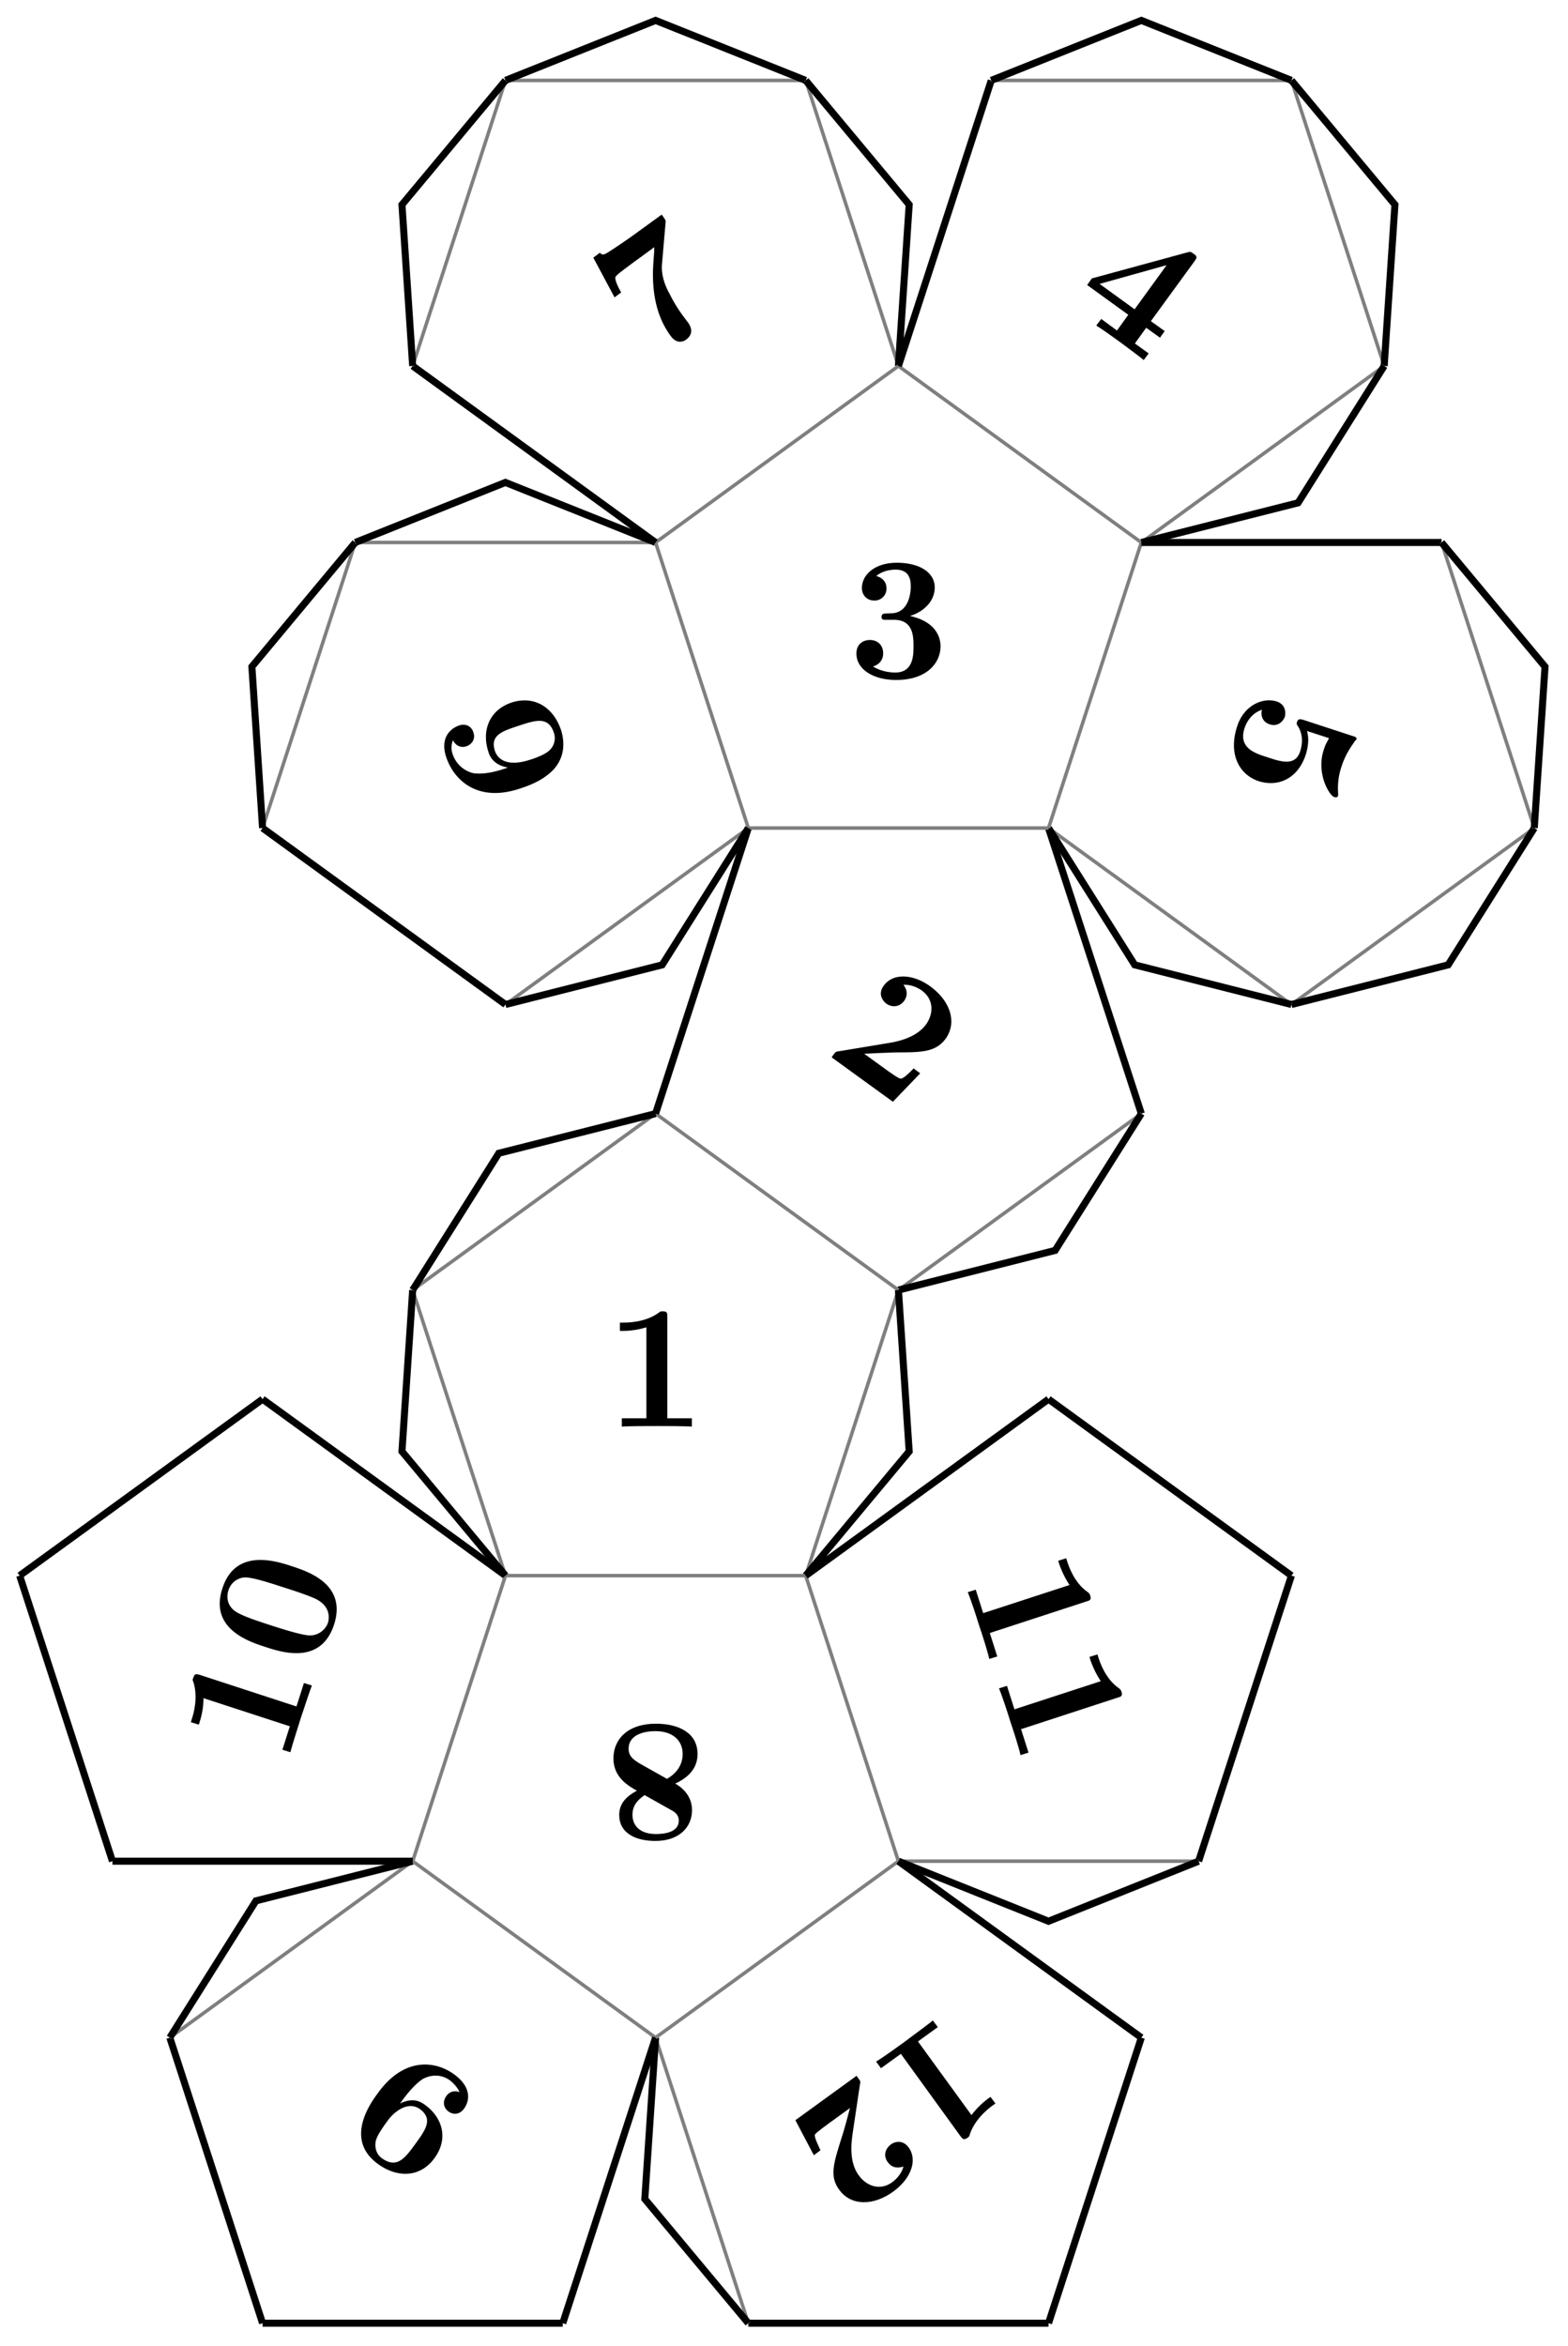 <svg xmlns="http://www.w3.org/2000/svg" xmlns:xlink="http://www.w3.org/1999/xlink" width="88.832" height="132.878"><defs><path id="a" d="M4.922 0v-.469h-1.39v-5.734c0-.234 0-.328-.266-.328-.11 0-.125 0-.22.078-.765.562-1.796.562-2 .562H.845v.47h.203c.156 0 .703-.016 1.297-.204v5.156H.954V0c.437-.031 1.5-.031 1.984-.031s1.546 0 1.984.031m0 0"/><path id="c" d="M5.25-1.797c0-.547-.297-1.406-1.734-1.719.687-.203 1.406-.765 1.406-1.625 0-.765-.75-1.39-2.156-1.39-1.188 0-1.97.64-1.97 1.437 0 .422.313.703.688.703a.67.67 0 0 0 .704-.687c0-.578-.547-.688-.579-.703.344-.282.782-.36 1.094-.36.828 0 .86.641.86.97 0 .124-.016 1.437-1.047 1.5-.407.015-.438.015-.485.03-.094.016-.125.11-.125.172 0 .172.11.172.282.172h.437c1.094 0 1.094.985 1.094 1.5 0 .469 0 1.485-1.031 1.485-.266 0-.782-.047-1.266-.344C1.75-.75 2-1 2-1.406c0-.453-.312-.75-.75-.75-.422 0-.766.265-.766.765 0 .907.97 1.5 2.25 1.5 1.782 0 2.516-1 2.516-1.906m0 0"/><path id="b" d="m5.469 1.234-.375-.28c-.14.155-.594.624-.75.577-.125-.015-.735-.453-.86-.547L2.297.125A92 92 0 0 1 4.14.047C5.563.047 6.344.03 6.906-.72c.672-.937.266-2.14-.86-2.968-.984-.72-2.124-.766-2.64-.047-.36.484-.047.875.14 1.015.267.203.72.25 1.017-.156.296-.422.046-.797-.047-.906.375-.016.75.11 1.047.328.687.5.671 1.312.234 1.922-.406.547-1.125.89-2.11 1.047L.86-.016C.688 0 .672.031.547.188l-.094.14 3.469 2.516Zm0 0"/><path id="d" d="m4.375 3.172.281-.375-.781-.563.64-.89.782.562.266-.375L4.78.97l2.469-3.39c.156-.22.172-.282-.062-.438-.172-.125-.172-.11-.36-.063l-5.39 1.469-.266.375L3.5.609l-.64.891-.891-.656-.282.375c.313.187 1.047.718 1.391.968.328.25 1.016.75 1.297.985M3.859.297 1.875-1.141l3.797-1.062Zm0 0"/><path id="e" d="M.313 5.531c1.093.344 2.218-.125 2.671-1.515.079-.266.22-.797.063-1.328l1.25.406c-.125.25-.203.344-.297.656-.453 1.375.344 2.61.578 2.672.078.031.188.047.234-.063v-.156a3.8 3.8 0 0 1 .204-1.531c.234-.719.578-1.156.734-1.39.063-.079.078-.079.094-.11.047-.125-.063-.156-.219-.203l-2.766-.906c-.171-.047-.296-.094-.375.109-.03.125-.015.156.047.234.328.531.25 1.063.125 1.453-.281.844-1.11.563-1.86.313-.702-.219-1.655-.531-1.28-1.656.078-.235.328-.813.984-1.032-.094.344.047.704.438.829.5.156.78-.22.859-.438.031-.125.11-.672-.469-.86-.797-.25-1.86.235-2.234 1.407-.5 1.515.062 2.719 1.219 3.11m0 0"/><path id="j" d="M-3.578-4.375c-1.313.438-1.703 1.64-1.328 2.781.062.219.25.75 1.11.907l-.188.062c-1.078.36-1.547.266-1.72.266a1.63 1.63 0 0 1-1.218-1.078 1.07 1.07 0 0 1 .016-.797c.156.328.468.437.75.343.328-.109.531-.421.406-.78-.11-.376-.453-.517-.797-.407-.594.203-1.078.781-.75 1.781C-6.875 0-5.547 1.297-3.157.516-2.421.28-1.671-.047-1.14-.656c.563-.688.563-1.469.36-2.14-.438-1.313-1.516-1.985-2.797-1.579m.406 1.313c.953-.313 1.672-.547 1.985.421a.94.94 0 0 1-.266.985c-.25.25-.938.484-1.11.531-1.203.39-1.796.016-1.968-.5-.297-.906.422-1.125 1.36-1.437m0 0"/><path id="k" d="M.719-8.469-.921-7.28c-.188.14-1.391.968-1.548 1.031-.172.078-.25.016-.312-.062l-.375.28 1.203 2.25.375-.28c-.375-.657-.344-.844-.313-.891.047-.11.704-.578.844-.688l1.344-.984c0 .297-.031.563-.047.844-.11 1.484.094 2.984.969 4.172.406.578.86.25.906.203.125-.094.469-.407.094-.938l-.281-.375a8 8 0 0 1-.75-1.219c-.329-.578-.5-1.171-.454-1.718l.204-2.36c.015-.14-.016-.171-.22-.453m0 0"/><path id="l" d="M-5.25 1.86c0 1.078.844 1.546 1.328 1.828-.687.359-1 .796-1 1.374 0 1.016.906 1.47 2.047 1.47 1.375 0 2.078-.798 2.078-1.75 0-.438-.187-1.063-.953-1.5.828-.376 1.266-.938 1.266-1.673 0-1.203-1.078-1.718-2.36-1.718-1.594 0-2.406.875-2.406 1.968m1.078 3.187c0-.484.25-.813.688-1.11l1.5.844c.156.078.437.25.437.594 0 .703-.89.766-1.297.766-.828 0-1.328-.407-1.328-1.094m-.219-3.734c0-.829.938-1 1.516-1 .969 0 1.547.515 1.547 1.296 0 .766-.531 1.204-.89 1.407l-1.36-.766c-.438-.25-.813-.453-.813-.937m0 0"/><path id="m" d="M-6.172-.422c-.406.547-1.922 2.625 0 4.016 1.14.828 2.422.75 3.203-.328.813-1.11.453-2.297-.531-3.016-.297-.219-.719-.422-1.422-.078L-4.797 0c.438-.594.844-1.016 1.172-1.219.36-.203.969-.328 1.531.078.14.11.406.344.547.672a.6.6 0 0 0-.75.219c-.203.281-.187.64.125.875.313.219.656.14.875-.156.406-.563.328-1.313-.562-1.953-1.047-.766-2.828-1-4.313 1.062m.531 1.594C-5.28.656-4.484 0-3.797.484c.766.563.328 1.172-.25 1.97-.578.796-1.047 1.437-1.906.812-.469-.344-.36-.922-.328-1.016.093-.328.437-.797.64-1.078m0 0"/><path id="p" d="m1.516-4.687-.453-.141L.64-3.5l-5.453-1.781c-.22-.063-.313-.094-.391.156-.047.11-.047.125 0 .234.297.907-.016 1.891-.078 2.079l-.063.203.453.14.063-.203a4.5 4.5 0 0 0 .203-1.297l4.89 1.594-.421 1.328.453.14c.11-.437.437-1.437.578-1.905.156-.454.484-1.47.64-1.876m0 0"/><path id="q" d="M-1.406-6c-.907-.297-3.188-1.031-3.922 1.266-.75 2.28 1.516 3.015 2.437 3.312C-1.937-1.109.25-.406 1-2.687 1.734-4.97-.453-5.687-1.406-6m-.5 1.188c.547.171 1.406.453 1.875.671.828.422.765 1.063.687 1.344a1.09 1.09 0 0 1-1.234.703c-.531-.078-1.5-.39-2.031-.562-.672-.219-1.297-.422-1.766-.656-.812-.391-.687-1.094-.61-1.313.11-.36.423-.687.891-.734.407-.032 1.422.297 2.188.547m0 0"/><path id="r" d="m1.516 4.688.453-.141-.422-1.328L7 1.438c.219-.063.313-.094.234-.344-.046-.11-.046-.125-.156-.203C6.312.359 6-.625 5.938-.812l-.063-.204-.453.141.062.203c.047.14.235.656.579 1.172L1.172 2.094.75.766l-.453.14c.172.407.5 1.406.64 1.875.157.453.485 1.469.579 1.906m0 0"/><path id="s" d="m-3.984 2.89.28.376 1.126-.813 3.36 4.64c.14.188.202.266.421.11.094-.062.094-.078.125-.187.297-.907 1.125-1.516 1.297-1.641l.156-.11-.281-.374L2.344 5a4.8 4.8 0 0 0-.922.922L-1.61 1.75-.484.938-.766.563c-.343.28-1.203.906-1.593 1.203-.391.28-1.25.906-1.625 1.125m0 0"/><path id="t" d="m-2.875 4.828.375-.281c-.078-.188-.375-.75-.312-.89.062-.11.671-.548.796-.641l1.188-.86c-.156.594-.328 1.25-.5 1.766-.422 1.344-.672 2.11-.11 2.86.672.937 1.954.921 3.079.093.984-.719 1.375-1.766.859-2.484-.36-.485-.828-.313-1.016-.172-.265.203-.468.593-.171 1 .296.422.734.297.89.25-.094.36-.344.672-.64.89-.688.5-1.454.22-1.891-.39-.406-.547-.5-1.328-.36-2.297L-.265.828c.047-.172.032-.203-.093-.36l-.094-.14-3.469 2.516Zm0 0"/><clipPath id="f"><path d="M70 44h18.746v16H70Zm0 0"/></clipPath><clipPath id="g"><path d="M67 41h21.746v22H67Zm0 0"/></clipPath><clipPath id="h"><path d="M78 27h10.746v23H78Zm0 0"/></clipPath><clipPath id="i"><path d="M76 25h12.746v28H76Zm0 0"/></clipPath><clipPath id="n"><path d="M3 109h18v23.816H3Zm0 0"/></clipPath><clipPath id="o"><path d="M26 109h17v23.816H26Zm0 0"/></clipPath><clipPath id="u"><path d="M34 112h12v20.816H34Zm0 0"/></clipPath><clipPath id="v"><path d="M30 109h19v23.816H30Zm0 0"/></clipPath><clipPath id="w"><path d="M53 109h18v23.816H53Zm0 0"/></clipPath></defs><use xlink:href="#a" x="34.275" y="80.812"/><use xlink:href="#b" x="46.663" y="59.567"/><path fill="none" stroke="#000" stroke-miterlimit="10" stroke-width=".399" d="m59.402 46.906 5.258 16.176"/><path fill="none" stroke="#7F7F7F" stroke-miterlimit="10" stroke-width=".199" d="m64.66 63.082-13.762 9.996"/><path fill="none" stroke="#000" stroke-miterlimit="10" stroke-width=".399" d="m64.66 63.082-4.883 7.75-8.879 2.246"/><path fill="none" stroke="#7F7F7F" stroke-miterlimit="10" stroke-width=".199" d="m50.898 73.078-13.757-9.996"/><path fill="none" stroke="#000" stroke-miterlimit="10" stroke-width=".399" d="m37.14 63.082 5.255-16.176"/><use xlink:href="#c" x="48.034" y="38.409"/><use xlink:href="#d" x="60.42" y="17.223"/><path fill="none" stroke="#7F7F7F" stroke-miterlimit="10" stroke-width=".199" d="m73.164 4.555 5.254 16.175"/><path fill="none" stroke="#000" stroke-miterlimit="10" stroke-width=".399" d="m73.164 4.555 5.863 7.039-.609 9.136"/><path fill="none" stroke="#7F7F7F" stroke-miterlimit="10" stroke-width=".199" d="m78.418 20.73-13.758 10"/><path fill="none" stroke="#000" stroke-miterlimit="10" stroke-width=".399" d="m78.418 20.73-4.879 7.754-8.879 2.246"/><path fill="none" stroke="#7F7F7F" stroke-miterlimit="10" stroke-width=".199" d="m64.66 30.73-13.762-9.996"/><path fill="none" stroke="#000" stroke-miterlimit="10" stroke-width=".399" d="M50.898 20.734 56.156 4.56"/><path fill="none" stroke="#7F7F7F" stroke-miterlimit="10" stroke-width=".199" d="M56.156 4.555h17.008"/><path fill="none" stroke="#000" stroke-miterlimit="10" stroke-width=".399" d="m56.156 4.555 8.504-3.399 8.504 3.399"/><use xlink:href="#e" x="70.996" y="38.72"/><g clip-path="url(#f)"><path fill="none" stroke="#7F7F7F" stroke-miterlimit="10" stroke-width=".199" d="m86.922 46.906-13.758 9.996"/></g><g clip-path="url(#g)"><path fill="none" stroke="#000" stroke-miterlimit="10" stroke-width=".399" d="m86.922 46.906-4.879 7.75-8.879 2.246"/></g><path fill="none" stroke="#7F7F7F" stroke-miterlimit="10" stroke-width=".199" d="m73.164 56.902-13.762-9.996"/><path fill="none" stroke="#000" stroke-miterlimit="10" stroke-width=".399" d="m73.164 56.902-8.879-2.246-4.883-7.75"/><path fill="none" stroke="#7F7F7F" stroke-miterlimit="10" stroke-width=".199" d="M59.402 46.906 64.66 30.73"/><path fill="none" stroke="#000" stroke-miterlimit="10" stroke-width=".399" d="M64.66 30.73h17.008"/><g clip-path="url(#h)"><path fill="none" stroke="#7F7F7F" stroke-miterlimit="10" stroke-width=".199" d="m81.668 30.73 5.254 16.176"/></g><g clip-path="url(#i)"><path fill="none" stroke="#000" stroke-miterlimit="10" stroke-width=".399" d="m81.668 30.73 5.863 7.036-.61 9.14"/></g><path fill="none" stroke="#7F7F7F" stroke-miterlimit="10" stroke-width=".199" d="M59.402 46.906H42.395"/><use xlink:href="#j" x="32.571" y="44.168"/><path fill="none" stroke="#7F7F7F" stroke-miterlimit="10" stroke-width=".199" d="m14.875 46.906 5.254-16.176"/><path fill="none" stroke="#000" stroke-miterlimit="10" stroke-width=".399" d="m14.875 46.906-.605-9.14 5.859-7.036"/><path fill="none" stroke="#7F7F7F" stroke-miterlimit="10" stroke-width=".199" d="M20.129 30.73H37.14"/><path fill="none" stroke="#000" stroke-miterlimit="10" stroke-width=".399" d="m20.129 30.73 8.504-3.402 8.508 3.402"/><path fill="none" stroke="#7F7F7F" stroke-miterlimit="10" stroke-width=".199" d="m37.14 30.73 5.255 16.176M42.395 46.906l-13.758 9.996"/><path fill="none" stroke="#000" stroke-miterlimit="10" stroke-width=".399" d="m42.395 46.906-4.88 7.75-8.878 2.246M28.637 56.902l-13.762-9.996"/><use xlink:href="#k" x="36.769" y="20.626"/><path fill="none" stroke="#7F7F7F" stroke-miterlimit="10" stroke-width=".199" d="M28.637 4.555h17.008"/><path fill="none" stroke="#000" stroke-miterlimit="10" stroke-width=".399" d="m28.637 4.555 8.504-3.399 8.504 3.399"/><path fill="none" stroke="#7F7F7F" stroke-miterlimit="10" stroke-width=".199" d="m45.645 4.555 5.253 16.175"/><path fill="none" stroke="#000" stroke-miterlimit="10" stroke-width=".399" d="m45.645 4.555 5.863 7.039-.61 9.136"/><path fill="none" stroke="#7F7F7F" stroke-miterlimit="10" stroke-width=".199" d="M50.898 20.734 37.141 30.73"/><path fill="none" stroke="#000" stroke-miterlimit="10" stroke-width=".399" d="m37.14 30.73-13.761-10"/><path fill="none" stroke="#7F7F7F" stroke-miterlimit="10" stroke-width=".199" d="M23.379 20.73 28.637 4.56"/><path fill="none" stroke="#000" stroke-miterlimit="10" stroke-width=".399" d="m23.379 20.73-.606-9.136 5.864-7.035"/><path fill="none" stroke="#7F7F7F" stroke-miterlimit="10" stroke-width=".199" d="m50.898 73.078-5.253 16.176"/><path fill="none" stroke="#000" stroke-miterlimit="10" stroke-width=".399" d="m50.898 73.078.61 9.14-5.863 7.036"/><use xlink:href="#l" x="40.003" y="97.751"/><use xlink:href="#m" x="27.582" y="118.986"/><g clip-path="url(#n)"><path fill="none" stroke="#000" stroke-miterlimit="10" stroke-width=".399" d="m14.875 131.602-5.254-16.176"/></g><path fill="none" stroke="#7F7F7F" stroke-miterlimit="10" stroke-width=".199" d="m9.621 115.426 13.758-9.996"/><path fill="none" stroke="#000" stroke-miterlimit="10" stroke-width=".399" d="m9.621 115.426 4.879-7.75 8.879-2.246"/><path fill="none" stroke="#7F7F7F" stroke-miterlimit="10" stroke-width=".199" d="m23.379 105.43 13.762 9.996"/><g clip-path="url(#o)"><path fill="none" stroke="#000" stroke-miterlimit="10" stroke-width=".399" d="m37.14 115.426-5.257 16.176"/></g><path fill="none" stroke="#000" stroke-miterlimit="10" stroke-width=".399" d="M31.883 131.602H14.875"/><use xlink:href="#p" x="16.156" y="100.164"/><use xlink:href="#q" x="17.926" y="94.716"/><path fill="none" stroke="#000" stroke-miterlimit="10" stroke-width=".399" d="m1.113 89.254 13.762-9.996M14.875 79.258l13.762 9.996"/><path fill="none" stroke="#7F7F7F" stroke-miterlimit="10" stroke-width=".199" d="m28.637 89.254-5.258 16.176"/><path fill="none" stroke="#000" stroke-miterlimit="10" stroke-width=".399" d="M23.379 105.43H6.37M6.371 105.43 1.113 89.254"/><path fill="none" stroke="#7F7F7F" stroke-miterlimit="10" stroke-width=".199" d="M28.637 89.254h17.008"/><use xlink:href="#r" x="54.529" y="89.285"/><use xlink:href="#r" x="56.299" y="94.733"/><path fill="none" stroke="#000" stroke-miterlimit="10" stroke-width=".399" d="m73.164 89.254-5.258 16.176"/><path fill="none" stroke="#7F7F7F" stroke-miterlimit="10" stroke-width=".199" d="M67.906 105.43H50.898"/><path fill="none" stroke="#000" stroke-miterlimit="10" stroke-width=".399" d="m67.906 105.43-8.504 3.402-8.504-3.402"/><path fill="none" stroke="#7F7F7F" stroke-miterlimit="10" stroke-width=".199" d="m50.898 105.43-5.253-16.176"/><path fill="none" stroke="#000" stroke-miterlimit="10" stroke-width=".399" d="m45.645 89.254 13.757-9.996M59.402 79.258l13.762 9.996"/><use xlink:href="#s" x="53.615" y="113.891"/><use xlink:href="#t" x="48.981" y="117.258"/><path fill="none" stroke="#000" stroke-miterlimit="10" stroke-width=".399" d="M59.402 131.602H42.395"/><g clip-path="url(#u)"><path fill="none" stroke="#7F7F7F" stroke-miterlimit="10" stroke-width=".199" d="m42.395 131.602-5.254-16.176"/></g><g clip-path="url(#v)"><path fill="none" stroke="#000" stroke-miterlimit="10" stroke-width=".399" d="m42.395 131.602-5.864-7.036.61-9.14"/></g><path fill="none" stroke="#7F7F7F" stroke-miterlimit="10" stroke-width=".199" d="m37.14 115.426 13.758-9.996"/><path fill="none" stroke="#000" stroke-miterlimit="10" stroke-width=".399" d="m50.898 105.43 13.762 9.996"/><g clip-path="url(#w)"><path fill="none" stroke="#000" stroke-miterlimit="10" stroke-width=".399" d="m64.66 115.426-5.258 16.176"/></g><path fill="none" stroke="#7F7F7F" stroke-miterlimit="10" stroke-width=".199" d="m28.637 89.254-5.258-16.176"/><path fill="none" stroke="#000" stroke-miterlimit="10" stroke-width=".399" d="m28.637 89.254-5.864-7.035.606-9.14"/><path fill="none" stroke="#7F7F7F" stroke-miterlimit="10" stroke-width=".199" d="m23.379 73.078 13.762-9.996"/><path fill="none" stroke="#000" stroke-miterlimit="10" stroke-width=".399" d="m23.379 73.078 4.879-7.75 8.883-2.246"/></svg>